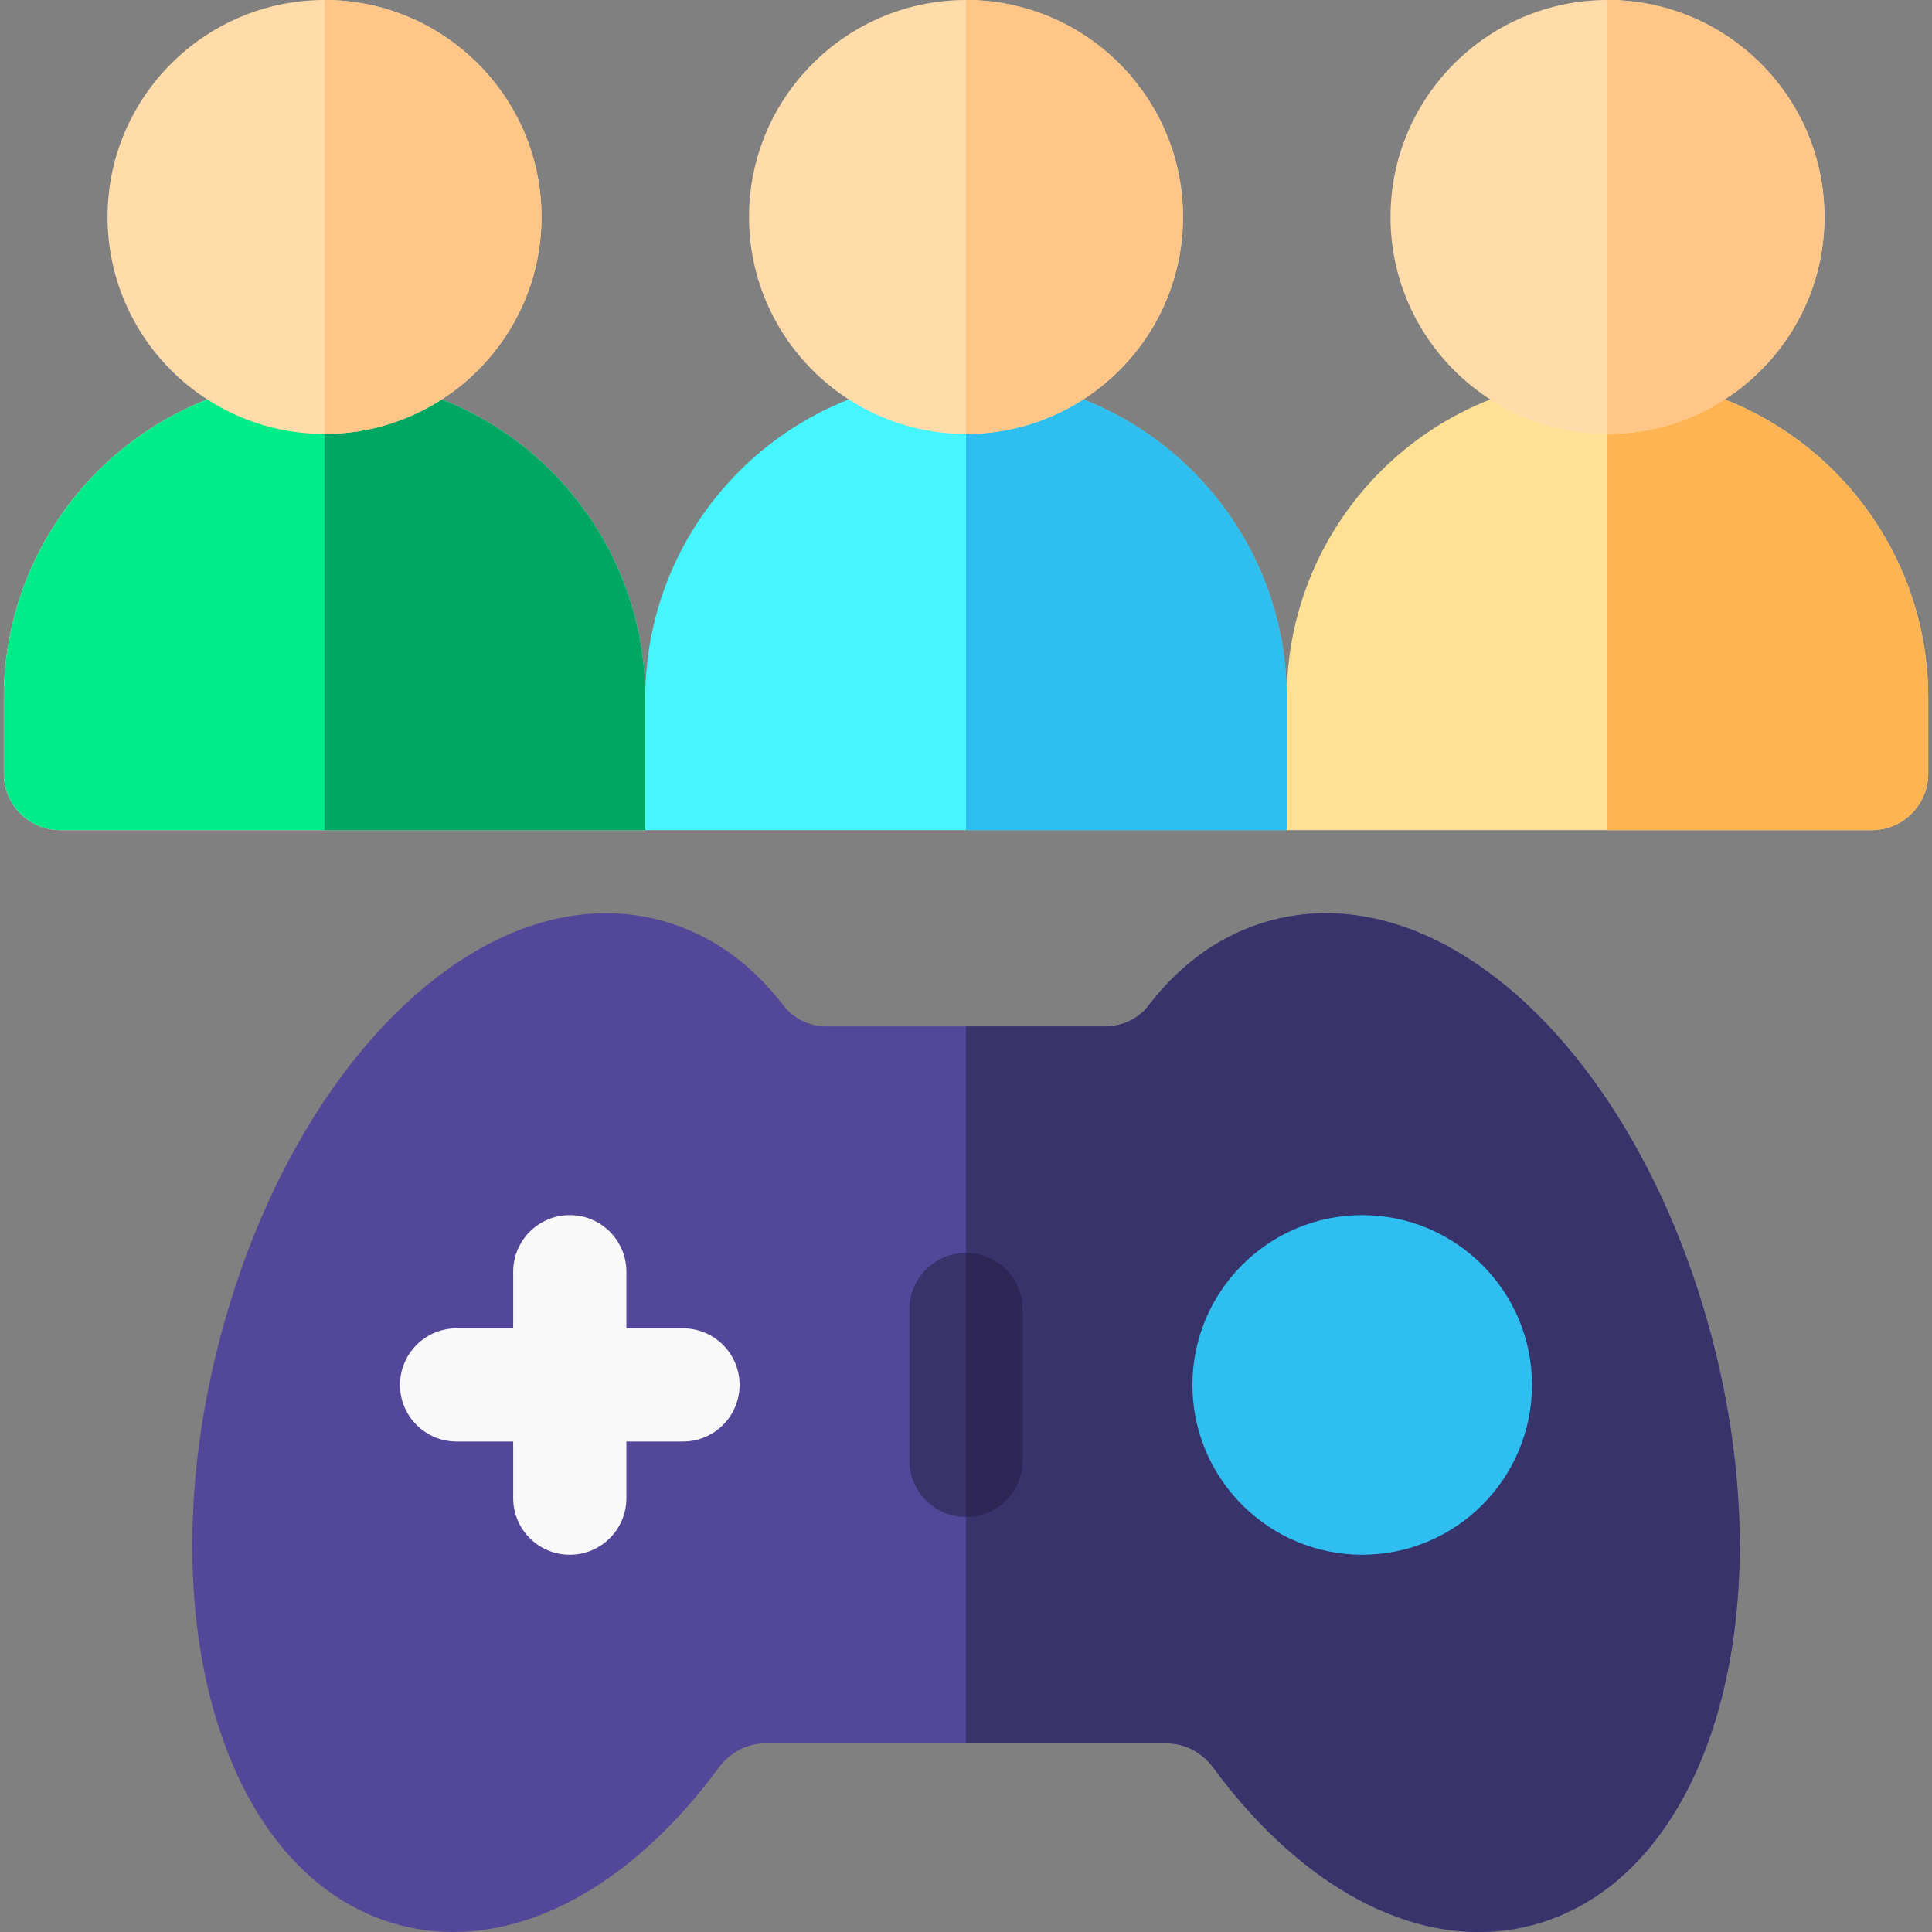 <svg id="Capa_1" enable-background="new 0 0 512 512" height="512" viewBox="0 0 512 512" width="512" xmlns="http://www.w3.org/2000/svg"><rect x="0" y="0" width="512" height="512" fill="#808080" stroke="none"/><g><g><g><path d="m341 220h-170v-35c0-46.944 38.056-85 85-85 46.944 0 85 38.056 85 85z" fill="#45f6ff"/><path d="m256 100v120h85v-35c0-46.944-38.056-85-85-85z" fill="#2ebeef"/><path d="m496 220h-155v-35c0-46.944 38.056-85 85-85 46.944 0 85 38.056 85 85v20c0 8.284-6.716 15-15 15z" fill="#ffe196"/><path d="m171 220h-155c-8.284 0-15-6.716-15-15v-20c0-46.944 38.056-85 85-85 46.944 0 85 38.056 85 85z" fill="#f9f9f9"/><path d="m426 100v120h70c8.284 0 15-6.716 15-15v-20c0-46.944-38.056-85-85-85z" fill="#ffb454"/></g><path d="m171 220h-155c-8.284 0-15-6.716-15-15v-20c0-46.944 38.056-85 85-85 46.944 0 85 38.056 85 85z" fill="#00ec89"/><path d="m86 100v120h85v-35c0-46.944-38.056-85-85-85z" fill="#00a763"/><path d="m86 115c-31.706 0-57.5-25.794-57.5-57.5s25.794-57.5 57.5-57.5 57.5 25.794 57.5 57.5-25.794 57.5-57.5 57.5z" fill="#ffdcaa"/><path d="m86 0v115c31.706 0 57.5-25.794 57.5-57.5s-25.794-57.5-57.5-57.5z" fill="#ffc687"/><g><path d="m256 115c-31.706 0-57.5-25.794-57.5-57.5s25.794-57.5 57.5-57.5 57.5 25.794 57.5 57.5-25.794 57.5-57.5 57.5z" fill="#ffdcaa"/><path d="m256 0v115c31.706 0 57.5-25.794 57.5-57.5s-25.794-57.5-57.5-57.5z" fill="#ffc687"/></g><g><path d="m426 115c-31.706 0-57.5-25.794-57.5-57.5s25.794-57.5 57.5-57.5 57.5 25.794 57.5 57.5-25.794 57.5-57.5 57.5z" fill="#ffdcaa"/><path d="m426 0v115c31.706 0 57.5-25.794 57.5-57.5s-25.794-57.5-57.5-57.5z" fill="#ffc687"/></g></g><g><g><path d="m120.114 512c-4.97 0-9.889-.648-14.712-1.97-45.936-12.589-66.626-80.823-47.102-155.342 12.277-46.859 37.726-85.296 68.075-102.816 16.377-9.454 33.348-12.173 49.072-7.865 12.574 3.446 23.443 11.057 32.306 22.621 2.586 3.375 6.872 5.39 11.462 5.39h73.567c4.591 0 8.876-2.015 11.462-5.39 8.863-11.564 19.732-19.174 32.306-22.62 15.727-4.309 32.695-1.59 49.073 7.864 30.35 17.521 55.798 55.957 68.075 102.816 19.524 74.52-1.165 142.754-47.102 155.343-28.363 7.773-60.143-7.744-85.007-41.508-3.043-4.132-7.53-6.502-12.311-6.502h-106.557c-4.781 0-9.269 2.37-12.312 6.502-20.636 28.022-46.038 43.476-70.295 43.477z" fill="#524798"/><g><path d="m453.7 354.688c-12.277-46.859-37.726-85.296-68.075-102.816-16.377-9.454-33.346-12.173-49.073-7.864-12.574 3.446-23.443 11.056-32.306 22.62-2.586 3.375-6.872 5.39-11.462 5.39h-36.784v190.002h53.279c4.781 0 9.269 2.37 12.311 6.502 24.864 33.764 56.644 49.281 85.007 41.508 45.937-12.589 66.627-80.823 47.103-155.342z" fill="#38336b"/></g><path d="m361 412.021c-24.813 0-45-20.187-45-45s20.187-45 45-45 45 20.187 45 45c0 24.812-20.187 45-45 45z" fill="#2ebeef"/><path d="m181 352.021h-15v-15c0-8.284-6.716-15-15-15s-15 6.716-15 15v15h-15c-8.284 0-15 6.716-15 15s6.716 15 15 15h15v15c0 8.284 6.716 15 15 15s15-6.716 15-15v-15h15c8.284 0 15-6.716 15-15 0-8.285-6.716-15-15-15z" fill="#f9f9f9"/><path d="m256 402.021c-8.284 0-15-6.716-15-15v-40c0-8.284 6.716-15 15-15s15 6.716 15 15v40c0 8.284-6.716 15-15 15z" fill="#38336b"/></g><g><g><path d="m256 332.021v70c8.284 0 15-6.716 15-15v-40c0-8.285-6.716-15-15-15z" fill="#2e2654"/></g></g></g></g></svg>